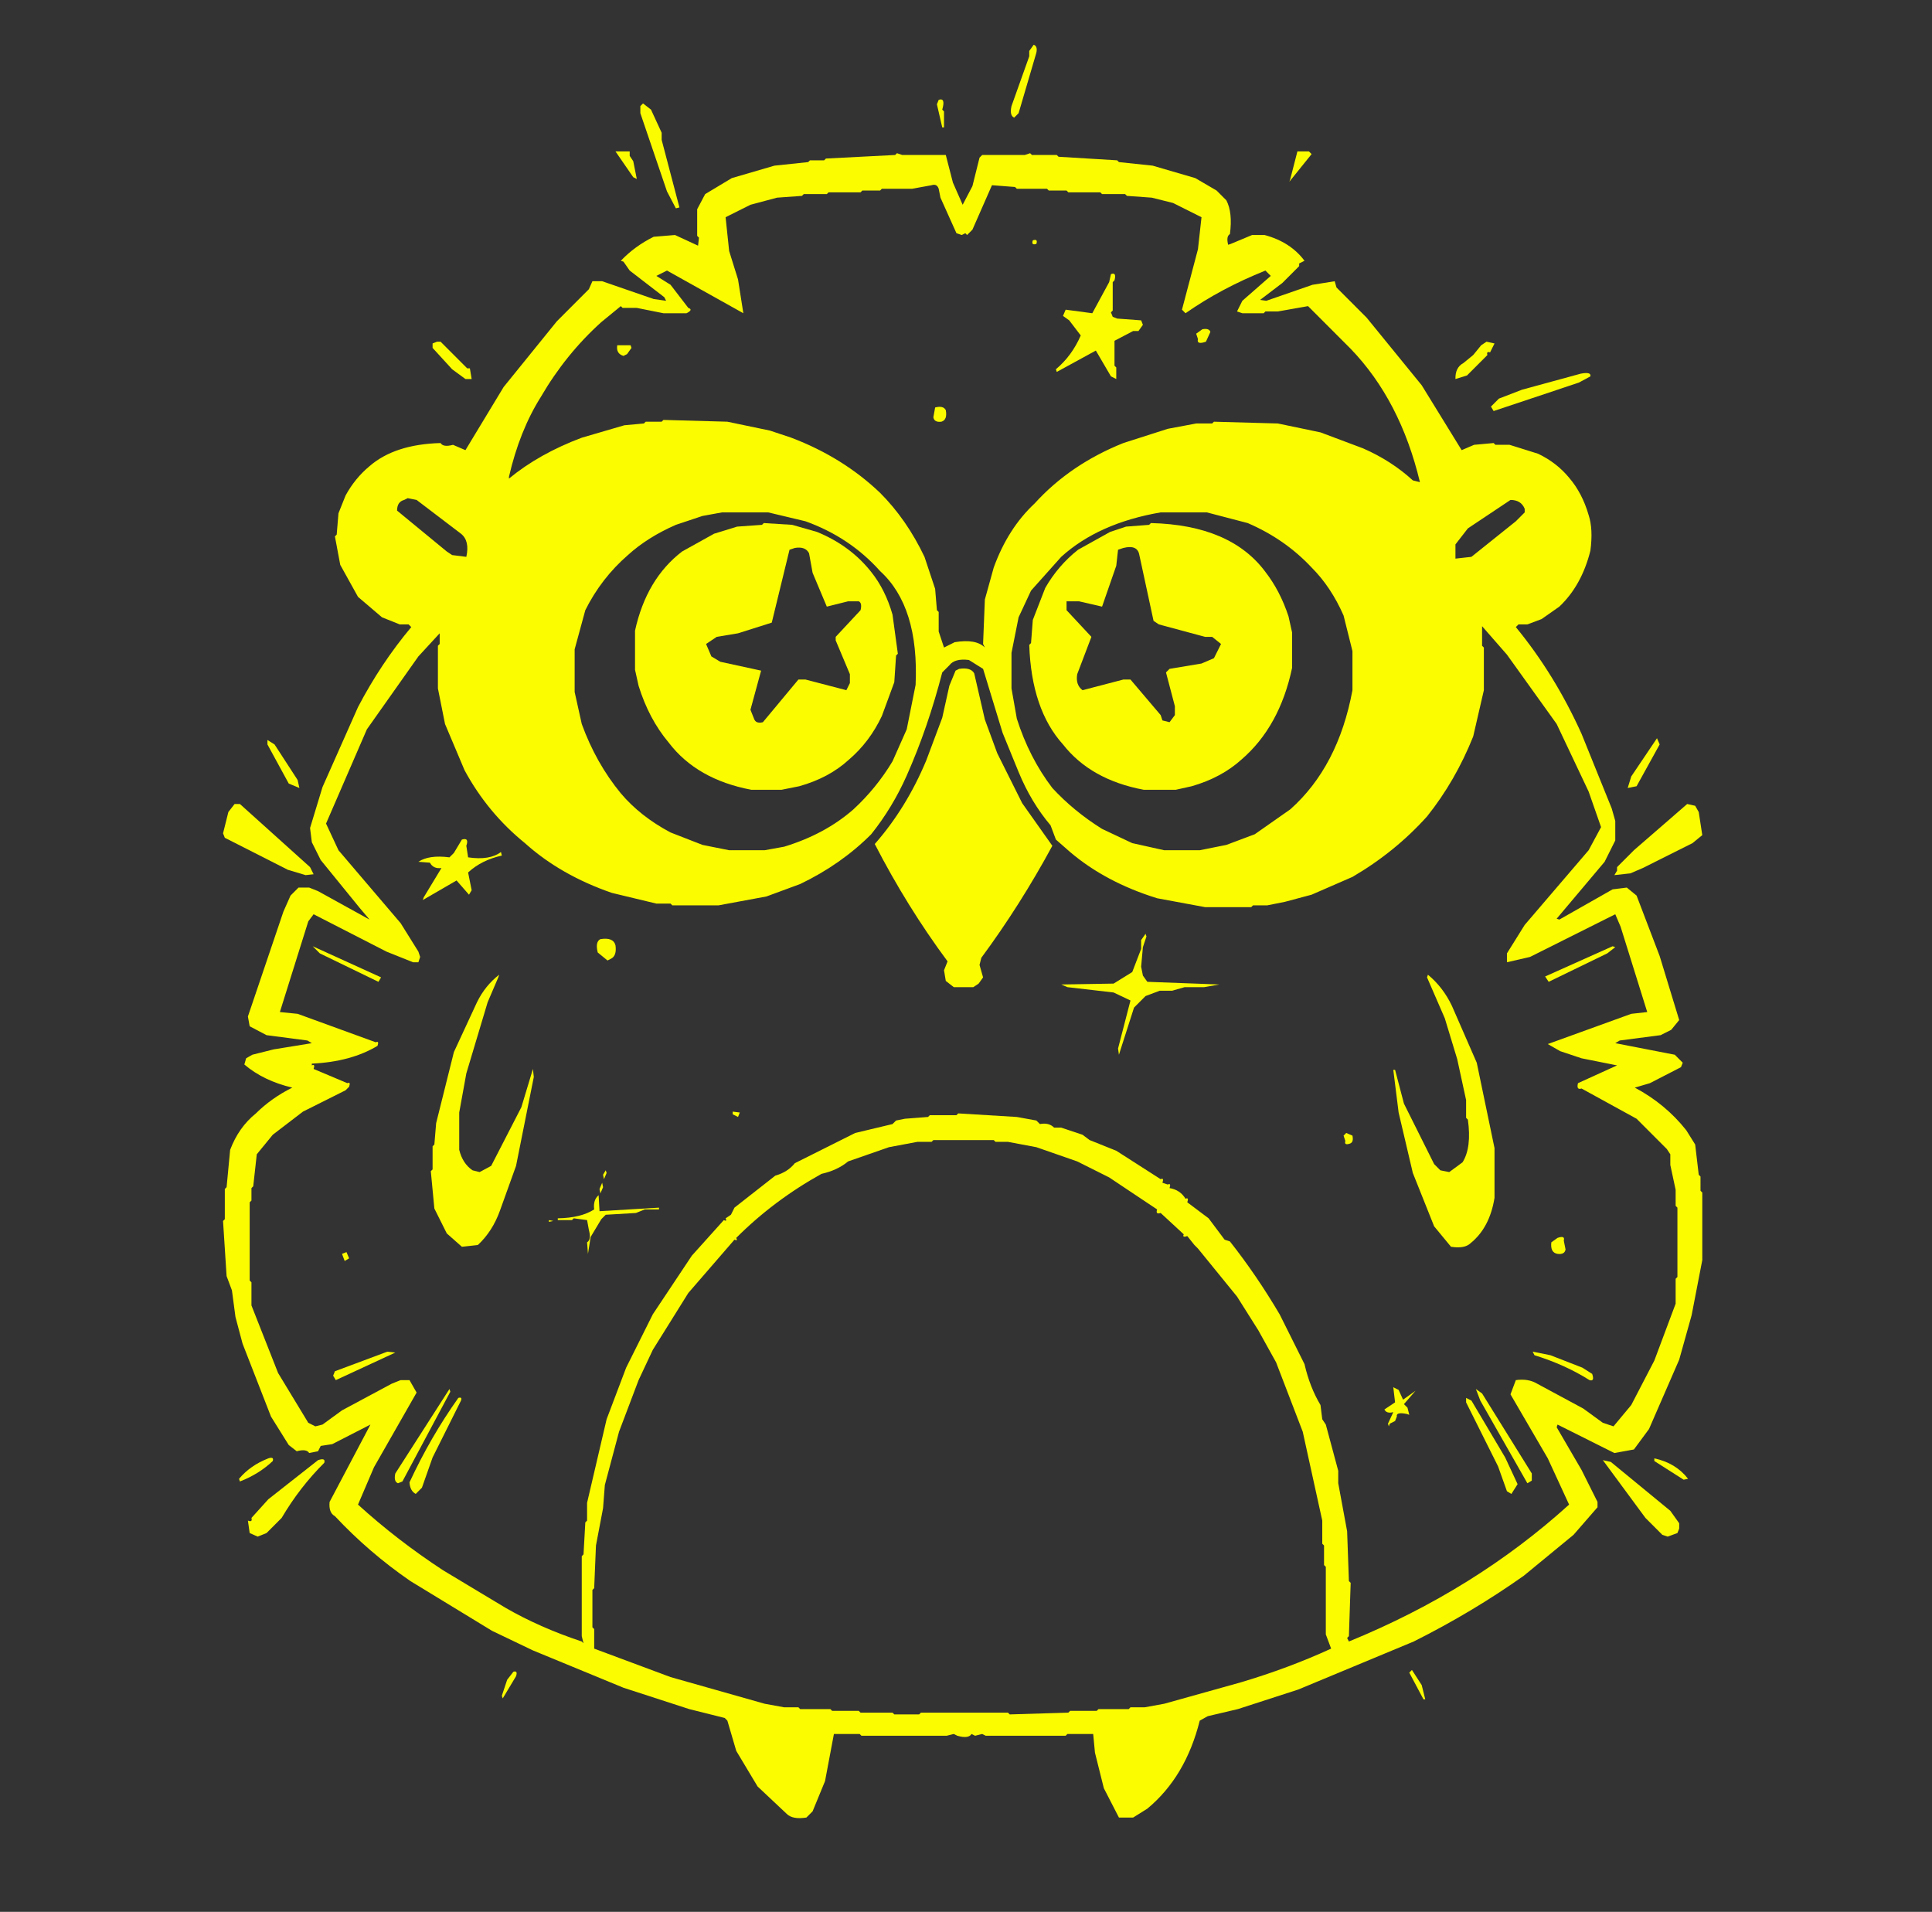 <svg width="955" height="945" viewBox="0 0 955 945" fill='yellow'
  xmlns="http://www.w3.org/2000/svg">
  <rect x="0" y="0" width="955" height="945" fill="#333333" stroke="none"/>
  <g clip-path="url(#clip0_1_2)">
    <path opacity="0.984" d="M510.962 22.113C512.308 22.582 512.746 23.9 512.278 26.068L503.5 55.951L501.306 58.148C499.726 57.445 499.287 55.541 499.989 52.435L508.767 27.826V25.189L510.962 22.113Z" />
    <path opacity="0.984" d="M464 49.359C466.341 48.539 466.926 50.15 465.756 54.193L466.633 55.072V62.982H465.756L463.122 51.557L464 49.359Z" />
    <path opacity="0.984" d="M317.848 51.117L321.798 54.193L327.065 65.619V69.135L335.843 102.533L334.087 102.973L329.698 94.623L316.532 55.951V52.435L317.848 51.117Z" />
    <path opacity="0.984" d="M304.242 74.848H311.265V77.045L313.02 79.682L314.776 88.471L313.02 87.592L304.242 74.848Z" />
    <path opacity="0.984" d="M641.313 74.848H647.019L648.336 76.166L637.363 89.789L637.802 88.471L641.313 74.848Z" />
    <path opacity="0.984" d="M443.372 75.727L446.005 76.606H467.511L471.022 90.228L475.85 101.215L480.678 91.986L484.189 77.924L485.506 76.606H506.573L509.206 75.727L510.084 76.606H522.373L523.251 77.484L552.218 79.242L553.096 80.121L569.773 81.879L590.84 88.031L601.374 94.184L606.202 99.018C608.308 103.061 608.894 108.627 607.957 115.717C606.67 116.42 606.377 118.178 607.079 120.99L608.396 120.551L618.93 116.156H625.074C633.618 118.441 640.201 122.689 644.824 128.9L642.191 130.219V131.537L633.852 139.887L622.88 148.236L625.952 148.676L648.774 140.766L659.747 139.008L660.625 142.084L675.547 157.025L702.758 190.424L722.509 222.504L728.653 219.867L738.309 218.988L739.187 219.867H746.209L760.254 224.262C766.398 227.191 771.518 231.146 775.615 236.127C779.945 241.166 783.164 247.318 785.271 254.584C786.792 259.213 787.085 265.072 786.148 272.162C783.281 283.646 778.16 292.875 770.787 299.848L762.009 306L754.987 308.637H750.598L749.281 309.955C762.097 325.541 772.923 343.119 781.759 362.689L796.682 399.603L798.437 405.756V415.424L793.171 425.971L769.47 454.096L770.787 454.535L797.121 439.594L804.143 438.715L808.971 442.67L820.382 472.553L830.038 504.193L826.088 509.027L820.821 511.664L800.632 514.301L798.437 515.619L827.843 521.332L831.793 525.287L830.916 527.484L815.554 535.395L808.093 537.592C818.217 542.982 826.702 550.014 833.549 558.686L837.938 565.717L839.693 580.658L840.571 581.537V588.568L841.449 589.447V622.846L836.182 650.092L830.038 672.064L815.115 706.342L807.654 716.449L797.998 718.207L769.909 704.144L769.47 705.463L781.759 726.557L789.659 742.377V745.014L777.809 758.637L753.231 778.852C736.261 790.863 718.12 801.703 698.808 811.371L641.752 835.102L611.907 844.769L596.985 848.285L593.035 850.482C588.412 868.998 579.78 883.5 567.14 893.988L560.118 898.383H553.096L545.634 883.881L541.245 866.303L540.368 857.074H527.64L526.762 857.953H487.261L485.506 857.074L481.995 857.953L480.239 857.074C479.244 858.715 476.903 859.008 473.217 857.953L471.461 857.074L467.95 857.953H464.439H425.816L424.938 857.074H412.21L407.822 880.365L401.677 895.307L398.605 898.383C394.099 899.086 390.88 898.5 388.949 896.625L374.466 883.002L363.932 865.424L359.543 850.482L358.227 849.164L340.671 844.769L308.193 834.223L263.425 815.766L243.236 806.098L202.858 781.488C189.164 772.055 176.729 761.361 165.552 749.408C163.445 748.295 162.567 745.951 162.919 742.377L183.108 704.144L164.235 713.812L158.53 714.691L157.213 717.328L152.824 718.207C151.946 716.742 149.898 716.449 146.68 717.328L142.729 714.252L133.952 700.189L119.907 664.154L116.396 650.971L114.64 637.787L112.007 630.756L110.251 603.51L111.129 602.631V587.689L112.007 586.811L113.762 568.353C116.571 560.912 120.814 554.906 126.49 550.336C131.64 545.238 137.638 540.99 144.485 537.592C135.005 535.365 127.105 531.557 120.785 526.166L121.663 523.09L124.735 521.332L135.268 518.695L154.141 515.619L151.946 514.301L131.757 511.664L123.418 507.27L122.54 502.436L140.096 450.58L143.607 442.67L147.557 438.715H152.824L157.213 440.473L182.669 454.535L177.841 448.822L158.53 425.092L154.141 416.303L153.263 409.271L159.407 389.057L176.963 349.506C184.512 335.092 193.29 321.908 203.297 309.955L201.98 308.637H197.591L188.813 305.121L176.963 295.014L168.185 279.193L165.552 265.131L166.43 264.252L167.308 253.705L170.819 244.916C173.92 239.232 177.87 234.398 182.669 230.414C190.979 223.207 202.682 219.398 217.78 218.988C218.658 220.453 220.706 220.746 223.925 219.867L230.069 222.504L248.942 191.303L275.275 158.783L291.076 142.963L292.831 139.008H297.659L323.115 147.797L329.259 148.676L328.382 146.918L311.265 133.734L308.193 129.34L306.876 128.9C311.44 124.096 316.853 120.141 323.115 117.035L333.648 116.156L345.06 121.43L345.499 117.475L344.621 116.596V103.412L348.571 95.941L361.738 88.031L382.805 81.879L399.483 80.121L400.36 79.242H407.383L408.26 78.363L442.494 76.606L443.372 75.727ZM460.489 91.547L450.833 93.305H435.911L435.033 94.184H426.255L425.377 95.062H409.577L408.699 95.941H397.288L396.41 96.82L384.121 97.699L370.954 101.215L358.665 107.367L360.421 124.066L364.81 138.129L367.443 154.828L329.698 133.734L324.432 136.371L331.454 140.766L340.232 152.191C341.987 152.777 341.695 153.656 339.354 154.828H327.943L314.776 152.191H307.754L306.876 151.312L297.22 159.223C285.516 169.77 275.568 182.074 267.375 196.137C260.353 207.27 255.086 220.453 251.575 235.687V236.566C261.523 228.363 273.52 221.625 287.565 216.352L308.631 210.199L318.287 209.32L319.165 208.441H327.065L327.943 207.562L359.543 208.441L380.61 212.836L391.144 216.352C408.114 222.797 422.744 231.879 435.033 243.598C443.811 252.387 451.126 262.934 456.978 275.238L462.244 291.059L463.122 301.605L464 302.484V312.152L466.633 320.062L471.9 317.426C478.922 316.254 483.897 317.133 486.822 320.062L485.945 318.305L486.822 296.332L491.211 280.512C495.893 267.621 502.623 257.074 511.401 248.871C523.104 235.98 537.734 226.02 555.29 218.988L577.235 211.957L591.279 209.32H599.179L600.057 208.441L631.658 209.32L652.724 213.715L673.791 221.625C683.154 225.727 691.347 231 698.37 237.445L701.881 238.324C695.444 211.371 684.032 189.398 667.647 172.406L646.58 151.312L631.658 153.949H625.513L624.635 154.828H614.102L611.468 153.949L614.102 148.676L628.146 136.371L625.513 133.734C610.883 139.594 597.716 146.625 586.013 154.828L584.257 153.07L592.157 123.187L593.913 107.367L579.868 100.336L569.335 97.699L557.046 96.82L556.168 95.941H544.757L543.879 95.062H528.079L527.201 94.184H518.423L517.545 93.305H502.623L501.745 92.426L490.334 91.547L480.678 113.52L478.045 116.156L477.167 115.277L475.411 116.156L472.778 115.277L464.878 97.699L464 93.305C463.415 91.547 462.244 90.961 460.489 91.547ZM201.541 246.234L199.786 247.113C197.445 247.699 196.275 249.457 196.275 252.387L220.853 272.602L223.486 274.359L230.508 275.238C231.679 269.965 230.801 266.156 227.875 263.812L205.93 247.113L201.541 246.234ZM746.648 247.113L725.581 261.176L719.436 269.086V276.117L727.336 275.238L749.281 257.66L753.67 253.266V251.508C752.5 248.578 750.159 247.113 746.648 247.113ZM356.91 253.266L347.254 255.023L334.087 259.418C324.724 263.52 316.824 268.5 310.387 274.359C301.609 281.977 294.587 291.059 289.32 301.605L284.053 320.941V342.035L287.565 357.855C292.246 370.746 298.683 382.172 306.876 392.133C313.313 399.75 321.506 406.195 331.454 411.469L347.254 417.621L360.421 420.258H377.977L387.632 418.5C401.092 414.398 412.503 408.246 421.866 400.043C429.474 393.012 435.911 385.102 441.177 376.312L448.2 360.492L452.589 338.52C453.759 312.738 447.907 293.988 435.033 282.27C425.085 271.137 412.796 262.934 398.166 257.66L379.732 253.266H356.91ZM573.724 253.266C553.242 256.781 536.856 264.105 524.567 275.238L509.645 291.937L503.5 305.121L499.989 322.699V340.277L502.623 355.219C506.719 368.109 512.571 379.535 520.178 389.496C527.201 397.113 535.393 403.852 544.757 409.711L559.679 416.742L575.479 420.258H593.035L606.202 417.621L620.246 412.348L637.802 400.043C653.602 385.98 663.843 366.352 668.525 341.156V321.82L664.136 304.242C660.039 294.867 654.773 286.957 648.336 280.512C639.558 271.137 629.024 263.812 616.735 258.539L596.546 253.266H573.724ZM732.603 309.516V319.184L733.481 320.062V341.156L728.214 364.008C722.362 378.656 714.755 391.84 705.392 403.559C694.858 415.277 682.569 425.238 668.525 433.441L648.336 442.23L635.169 445.746L626.391 447.504H619.369L618.491 448.383H595.668L571.968 443.988C554.997 438.715 540.66 431.098 528.956 421.137L521.934 414.984L519.301 407.953C512.864 400.336 507.597 391.547 503.5 381.586L495.6 362.25L485.945 330.609L478.922 326.215C474.241 325.629 471.022 326.508 469.267 328.852L465.756 332.367C461.074 350.531 455.222 367.523 448.2 383.344C443.518 393.891 437.666 403.559 430.644 412.348C420.696 422.309 408.992 430.512 395.533 436.957L378.855 443.109L355.154 447.504H332.332L331.454 446.625H324.432L302.487 441.352C285.516 435.492 271.179 427.289 259.475 416.742C247.186 406.781 237.238 394.77 229.631 380.707L219.975 357.855L216.464 340.277V319.184L217.341 318.305V313.031L206.808 324.457L181.352 360.492L161.163 407.074L167.308 420.258L198.03 456.293L206.808 470.355L207.686 472.992L206.808 475.629H204.175L191.008 470.355L155.018 451.898L152.385 455.414L138.341 500.238L147.118 501.117L185.741 515.18C186.911 514.594 187.204 515.18 186.619 516.937C177.841 522.211 167.015 525.141 154.141 525.727V526.605C155.311 526.02 155.604 526.605 155.018 528.363L171.696 535.395C172.867 534.809 173.159 535.395 172.574 537.152L170.819 538.91L149.752 549.457L134.829 560.883L126.929 570.551L125.174 586.371L124.296 587.25V593.402L123.418 594.281V632.953L124.296 633.832V645.258L137.463 678.656L152.385 703.266L155.896 705.023L159.407 704.144L169.063 697.113L193.641 683.93L198.03 682.172H202.419L205.93 688.324L184.863 725.238L176.963 743.695C189.837 755.414 203.882 766.254 219.097 776.215L249.82 794.672C260.938 801.117 273.52 806.684 287.565 811.371L288.442 812.25L287.565 808.734V769.184L288.442 768.305L289.32 752.484L290.198 751.605V742.816L299.854 701.508L309.509 676.019L322.676 649.652L341.987 620.648L357.788 603.07C358.958 603.656 359.251 603.363 358.665 602.191L361.299 600.434L363.054 596.918L383.243 581.098C387.34 579.926 390.558 577.875 392.899 574.945L422.744 560.004L441.177 555.609L442.933 553.852L447.322 552.973L458.733 552.094L459.611 551.215H472.778L473.656 550.336L502.623 552.094L512.278 553.852L514.034 555.609C516.96 555.023 519.301 555.609 521.056 557.367H524.567L535.101 560.883L538.612 563.52L551.779 568.793L573.724 582.855C574.894 582.27 575.187 582.855 574.601 584.613L577.235 585.492C578.405 584.906 578.698 585.492 578.112 587.25C581.624 587.836 584.257 589.594 586.013 592.523C587.183 591.937 587.476 592.523 586.89 594.281L597.424 602.191L605.324 612.738L607.957 613.617C616.735 624.75 624.928 636.762 632.535 649.652L644.824 674.262C646.58 681.879 649.213 688.617 652.724 694.477L653.602 701.508L655.358 704.144L661.502 726.996V733.148L665.891 756.879L666.769 781.488L667.647 782.367L666.769 808.734L665.891 809.613L666.769 811.371C708.318 794.379 744.6 771.82 775.615 743.695L765.081 720.844L746.648 689.203L749.281 682.172C753.378 681.586 756.889 682.172 759.815 683.93L782.637 696.234L792.293 703.266L797.56 705.023L806.337 694.477L817.749 672.504L828.282 644.379V632.074L829.16 631.195V596.918L828.282 596.039V588.129L825.649 575.824V570.551L823.893 567.914L808.971 552.973L781.759 538.031C780.004 538.617 779.419 537.738 780.004 535.395L799.315 526.605L781.759 523.09L771.226 519.574L765.081 516.059L806.337 501.117L814.238 500.238L801.071 458.051L798.437 451.898L756.304 472.992L744.892 475.629V471.234L753.67 457.172L785.271 420.258L791.415 408.832L785.271 391.254L769.47 357.855L744.892 323.578L732.603 309.516ZM461.367 563.52L460.489 564.398H453.467L439.422 567.035L419.233 574.066C415.722 576.996 411.333 579.047 406.066 580.219C390.266 589.008 376.221 599.555 363.932 611.859C364.517 613.031 364.225 613.324 363.054 612.738L340.232 639.105L322.676 667.23L315.654 682.172L305.998 707.66L298.976 734.027L298.098 745.453L294.587 763.91L293.709 785.004L292.831 785.883V804.34L293.709 805.219V814.887L331.454 828.949L377.977 842.133L387.632 843.891H394.655L395.533 844.769H410.455L411.333 845.648H424.5L425.377 846.527H441.177L442.055 847.406H454.344L455.222 846.527H498.234L499.112 847.406L528.079 846.527L528.956 845.648H542.123L543.001 844.769H557.923L558.801 843.891H565.823L575.479 842.133L613.224 831.586C629.024 826.898 643.947 821.332 657.991 814.887L655.358 807.855V774.457L654.48 773.578V763.91L653.602 763.031V751.605L643.947 707.66L630.78 673.383L622.002 657.562L611.468 640.863L592.157 617.133L590.402 615.375L586.89 610.98C585.135 611.566 584.55 611.273 585.135 610.102L573.724 599.555C571.968 600.141 571.383 599.555 571.968 597.797L548.268 581.977L532.467 574.066L512.278 567.035L498.234 564.398H492.089L491.211 563.52H461.367Z" />
    <path opacity="0.984" d="M510.523 118.793C512.278 118.207 512.863 118.793 512.278 120.551C510.523 121.137 509.938 120.551 510.523 118.793Z" />
    <path opacity="0.984" d="M549.145 135.492C551.077 134.73 551.662 135.756 550.901 138.568L550.023 139.447V153.51L549.145 154.389L550.023 156.586L552.218 157.465L564.068 158.344L564.946 160.541L562.751 163.617H560.118L550.901 168.451V180.756L551.779 181.635V187.348L549.145 186.029L541.684 173.285L522.373 183.832L521.934 182.514C527.201 178.119 531.297 172.553 534.223 165.814L528.517 158.344L525.445 156.146L526.762 153.07L539.929 154.828L548.268 139.447L549.145 135.492Z" />
    <path opacity="0.984" d="M594.352 162.738C596.575 162.328 597.892 162.768 598.302 164.057L596.107 168.891C592.947 170.004 591.63 169.564 592.157 167.572L591.279 164.936L594.352 162.738Z" />
    <path opacity="0.984" d="M216.025 168.891H217.78L230.947 182.074H232.264L233.142 187.348H230.069L223.486 182.514L213.83 171.967V169.77L216.025 168.891Z" />
    <path opacity="0.984" d="M734.798 168.891L738.748 169.77L736.553 174.164C735.266 173.754 734.827 174.193 735.237 175.482L725.142 185.59L719.436 187.348C719.319 183.539 720.636 180.902 723.386 179.438L728.214 175.482L732.164 170.648L734.798 168.891Z" />
    <path opacity="0.984" d="M305.12 170.648H311.704L312.143 171.967L309.948 175.043L308.193 175.922C305.676 175.16 304.652 173.402 305.12 170.648Z" />
    <path opacity="0.984" d="M781.32 184.711C784.89 184.008 786.499 184.447 786.148 186.029L780.443 189.106L738.309 203.168L736.992 200.971L740.942 197.016L752.353 192.621L781.32 184.711Z" />
    <path opacity="0.984" d="M462.244 201.41C464.936 200.707 466.692 201.147 467.511 202.729C468.096 205.951 467.365 207.856 465.317 208.441C462.976 208.734 461.659 208.002 461.367 206.244L462.244 201.41Z" />
    <path opacity="0.984" d="M377.538 258.539L391.582 259.418L403.871 262.934C414.873 267.445 423.797 274.037 430.644 282.709C435.326 288.568 438.837 295.6 441.178 303.803L443.811 323.139L442.933 324.018L442.055 337.201L435.911 353.9C431.873 362.455 426.46 369.633 419.672 375.434C413.118 381.469 404.925 385.863 395.094 388.617L386.316 390.375H371.393C353.428 386.977 339.822 379.213 330.576 367.084C324.022 359.291 319.048 349.916 315.654 338.959L313.898 331.049V311.713C317.643 294.662 325.397 281.625 337.16 272.602L352.96 263.812L364.371 260.297L376.66 259.418L377.538 258.539ZM392.899 270.844L390.266 271.723L381.488 307.758L364.81 313.031L354.276 314.789L349.01 318.305L351.643 324.457L356.032 327.094L376.221 331.488L370.954 350.824L372.71 355.219C373.295 356.977 374.758 357.562 377.099 356.977L394.655 335.883H398.166L418.355 341.156L420.111 337.641V333.246L413.088 316.547V314.789L425.377 301.605C425.963 299.262 425.67 297.797 424.5 297.211H419.233L408.699 299.848L401.677 283.148L399.921 273.48C398.751 271.137 396.41 270.258 392.899 270.844Z" />
    <path opacity="0.984" d="M568.896 258.539C595.171 259.184 614.043 267.24 625.513 282.709C630.37 288.979 634.174 296.303 636.924 304.682L638.68 312.592V330.17C634.584 349.506 626.245 364.594 613.663 375.434C607.05 381.41 598.858 385.805 589.085 388.617L581.185 390.375H565.385C547.887 387.094 534.574 379.623 525.445 367.963C515.029 356.42 509.47 340.014 508.767 318.744L509.645 317.865L510.523 306.439L516.667 290.619C520.939 283.178 526.352 276.879 532.906 271.723L548.707 262.934L556.607 260.297L568.018 259.418L568.896 258.539ZM555.29 270.844L552.657 271.723L551.779 279.633L544.757 299.848L533.345 297.211H527.201V301.605L539.49 314.789L532.468 333.246C531.882 336.762 532.76 339.398 535.101 341.156L555.29 335.883H558.801L573.724 353.461L574.601 356.098L578.113 356.977L580.746 353.461V349.066L576.357 332.367L578.113 330.609L593.913 327.973L600.057 325.336L603.568 318.305L599.179 314.789H595.668L572.846 308.637L570.212 306.879L563.19 274.359C562.605 270.844 559.972 269.672 555.29 270.844Z" />
    <path opacity="0.984" d="M474.095 330.609C477.898 330.023 480.385 330.756 481.556 332.807L486.823 355.658L492.967 372.357L505.256 396.967L520.178 418.061C509.587 437.631 497.883 456.088 485.067 473.432L484.189 476.947L485.945 483.1L483.75 486.176L481.117 487.934H471.461L467.511 484.857L466.633 479.584L468.389 475.19C455.047 457.201 443.05 437.865 432.4 417.182C442.816 405.346 451.301 391.576 457.856 375.873L465.756 354.779L469.267 338.959L472.339 331.488L474.095 330.609Z" />
    <path opacity="0.984" d="M819.065 364.887L820.382 367.963L808.971 388.617L804.582 389.496L806.337 383.783L819.065 364.887Z" />
    <path opacity="0.984" d="M132.196 365.766L135.707 367.963L147.118 385.541L147.996 389.496L142.73 387.299L132.196 367.963V365.766Z" />
    <path opacity="0.984" d="M115.957 397.406H118.59L153.263 428.607L155.018 432.123L151.068 432.562L142.291 429.926L111.129 414.105L110.251 411.908L112.885 401.361L115.957 397.406Z" />
    <path opacity="0.984" d="M833.988 397.406L837.938 398.285L839.693 401.361L841.449 412.787L836.621 416.742L812.043 429.047L805.899 431.684L797.998 432.562L799.315 430.365V428.607L807.654 420.258L833.988 397.406Z" />
    <path opacity="0.984" d="M228.314 414.984C230.772 414.223 231.503 415.248 230.508 418.061L231.386 423.773C238.467 424.828 243.88 423.949 247.625 421.137L248.064 422.895C241.393 424.359 235.834 427.143 231.386 431.244L233.142 440.033L231.825 442.23L225.68 435.199L209.003 444.867L209.441 443.549L218.219 429.047C215.527 429.398 213.626 428.52 212.514 426.41L206.808 425.971C210.319 423.627 215.44 422.895 222.169 423.773L224.364 421.576L228.314 414.984Z" />
    <path opacity="0.984" d="M566.262 461.566L566.701 462.885L564.946 468.158L564.068 477.826L564.946 482.221L567.14 485.297L602.691 486.615L595.229 487.934H587.329H585.574L579.429 489.691H573.285L566.262 492.328L560.557 498.041L553.096 521.332L552.657 518.256L558.801 494.525L550.462 490.57L527.64 487.934L524.567 486.615L550.462 486.176L559.679 480.463L564.068 469.037V464.643L566.262 461.566Z" />
    <path opacity="0.984" d="M296.781 464.203C301.053 463.5 303.54 464.525 304.242 467.279C304.711 470.678 303.979 472.875 302.048 473.871L300.292 474.75L295.465 470.795C294.587 467.279 295.026 465.082 296.781 464.203Z" />
    <path opacity="0.984" d="M154.58 467.719L188.374 483.1L187.058 485.297L158.091 471.234L154.58 467.719Z" />
    <path opacity="0.984" d="M797.121 467.719L798.437 468.158L794.487 471.234L765.52 485.297L763.765 482.66L797.121 467.719Z" />
    <path opacity="0.984" d="M246.747 481.781L246.308 483.1L241.042 495.404L230.508 530.561L226.997 549.896V568.354C228.109 572.865 230.303 576.234 233.581 578.461L237.092 579.34L242.797 576.264L257.72 547.26L263.425 528.363L263.864 532.318L255.086 576.264L247.186 598.236C244.728 605.15 241.071 610.863 236.214 615.375L228.314 616.254L220.853 609.662L214.708 597.357L212.953 578.9L213.83 578.021V566.596L214.708 565.717L215.586 555.17L224.364 520.014L235.775 495.404C238.467 489.896 242.124 485.355 246.747 481.781Z" />
    <path opacity="0.984" d="M705.831 481.781C710.805 485.883 714.755 491.01 717.681 497.162L729.97 525.287L738.748 567.475V592.084C737.168 601.928 733.218 609.398 726.898 614.496C724.966 616.371 721.748 616.957 717.242 616.254L708.903 606.146L698.369 579.779L691.347 549.896L688.714 528.803H689.592L693.98 545.502L708.903 575.385L711.975 578.461L716.364 579.34L722.947 574.506C725.99 569.643 726.868 562.611 725.581 553.412L724.703 552.533V543.744L720.314 523.529L714.17 503.314L705.392 483.1L705.831 481.781Z" />
    <path opacity="0.984" d="M362.177 549.457L365.688 549.896L364.81 552.094L362.177 550.775V549.457Z" />
    <path opacity="0.984" d="M665.452 560.004L668.525 561.322C668.993 563.549 668.554 564.867 667.208 565.277C665.277 565.922 664.545 565.482 665.014 563.959L664.136 561.322L665.452 560.004Z" />
    <path opacity="0.984" d="M299.415 578.461L299.854 579.779L298.537 582.855L298.098 580.658L299.415 578.461Z" />
    <path opacity="0.984" d="M297.659 584.613L298.098 586.811L296.781 589.887L296.342 587.689L297.659 584.613Z" />
    <path opacity="0.984" d="M295.904 590.766L296.342 598.676L325.748 596.918V597.797H318.726L314.337 599.555L299.415 600.434L297.22 602.631L291.954 611.42L290.637 619.77L290.198 614.057C291.661 613.178 291.954 611.127 291.076 607.904L290.198 603.07L283.615 602.191L282.737 603.07H275.714V602.191C283.322 602.074 289.32 600.609 293.709 597.797C293.299 594.691 294.031 592.348 295.904 590.766Z" />
    <path opacity="0.984" d="M271.325 603.07L273.52 603.51L271.325 603.949V603.07Z" />
    <path opacity="0.984" d="M769.909 611.859C772.484 610.98 773.508 611.42 772.982 613.178L773.859 617.572C773.567 619.33 772.25 620.062 769.909 619.77C767.451 619.359 766.427 617.455 766.837 614.057L769.909 611.859Z" />
    <path opacity="0.984" d="M171.258 618.891L172.574 621.967L170.38 623.285L169.063 619.77L171.258 618.891Z" />
    <path opacity="0.984" d="M191.447 668.109L195.397 668.549L165.991 682.172L164.674 679.975L165.552 677.777L191.447 668.109Z" />
    <path opacity="0.984" d="M757.62 668.109L766.398 669.867L782.198 676.02L787.026 679.096C787.904 681.674 787.465 682.699 785.709 682.172C777.634 677.074 768.563 672.973 758.498 669.867L757.62 668.109Z" />
    <path opacity="0.984" d="M688.714 685.688L691.347 687.006L693.542 691.84L699.686 687.445L693.981 694.037L695.736 695.795L696.614 699.311L695.297 698.871C691.728 698.168 690.118 698.607 690.469 700.189L689.592 702.387L686.958 703.705L686.519 705.023L686.081 703.705L688.714 697.992C686.49 698.578 685.027 698.139 684.325 696.674L689.592 693.158L688.714 685.688Z" />
    <path opacity="0.984" d="M222.169 686.566L222.608 687.885L198.908 732.27L196.713 733.148C195.25 732.562 194.812 730.951 195.397 728.314L222.169 686.566Z" />
    <path opacity="0.984" d="M729.531 686.566L732.603 688.764L757.181 728.314V731.83L754.987 733.148L731.725 692.279L729.531 686.566Z" />
    <path opacity="0.984" d="M226.558 690.961C227.904 690.551 228.343 690.99 227.875 692.279L213.83 720.404L208.564 735.346L205.491 738.422C203.619 737.426 202.595 735.521 202.419 732.709C209.383 717.709 217.429 703.793 226.558 690.961Z" />
    <path opacity="0.984" d="M724.703 690.961L727.336 692.279L744.014 720.404L750.159 733.588L747.087 738.422L744.892 737.104L740.503 724.799L724.703 693.158V690.961Z" />
    <path opacity="0.984" d="M132.635 720.844C134.566 720.199 135.298 720.639 134.829 722.162C130.323 726.439 124.91 729.809 118.59 732.269L118.151 730.951C121.897 726.498 126.724 723.129 132.635 720.844Z" />
    <path opacity="0.984" d="M817.749 720.844C824.829 722.367 830.389 725.736 834.427 730.951L832.232 731.391L817.749 722.162V720.844Z" />
    <path opacity="0.984" d="M157.213 721.723C159.788 720.844 160.812 721.283 160.285 723.041C152.21 731.068 145.187 740.15 139.218 750.287L131.757 757.758L127.368 759.516L123.418 757.758L122.54 751.605C124.12 752.25 124.706 751.811 124.296 750.287L132.635 741.059L157.213 721.723Z" />
    <path opacity="0.984" d="M792.293 721.723L796.243 722.602L825.649 746.771L830.038 752.924V755.561L829.16 757.758L824.332 759.516L821.699 758.637L813.36 750.287L792.293 721.723Z" />
    <path opacity="0.984" d="M697.931 825.434L702.758 832.904L704.514 839.936H703.636L696.614 826.752L697.931 825.434Z" />
    <path opacity="0.984" d="M253.77 826.312C255.291 825.844 255.73 826.576 255.086 828.51L248.503 839.496L248.064 838.178L250.697 830.268L253.77 826.312Z" />
  </g>
  <defs>
    <clipPath id="clip0_1_2">
      <rect width="955" height="945" fill="white"/>
    </clipPath>
  </defs>
</svg>
